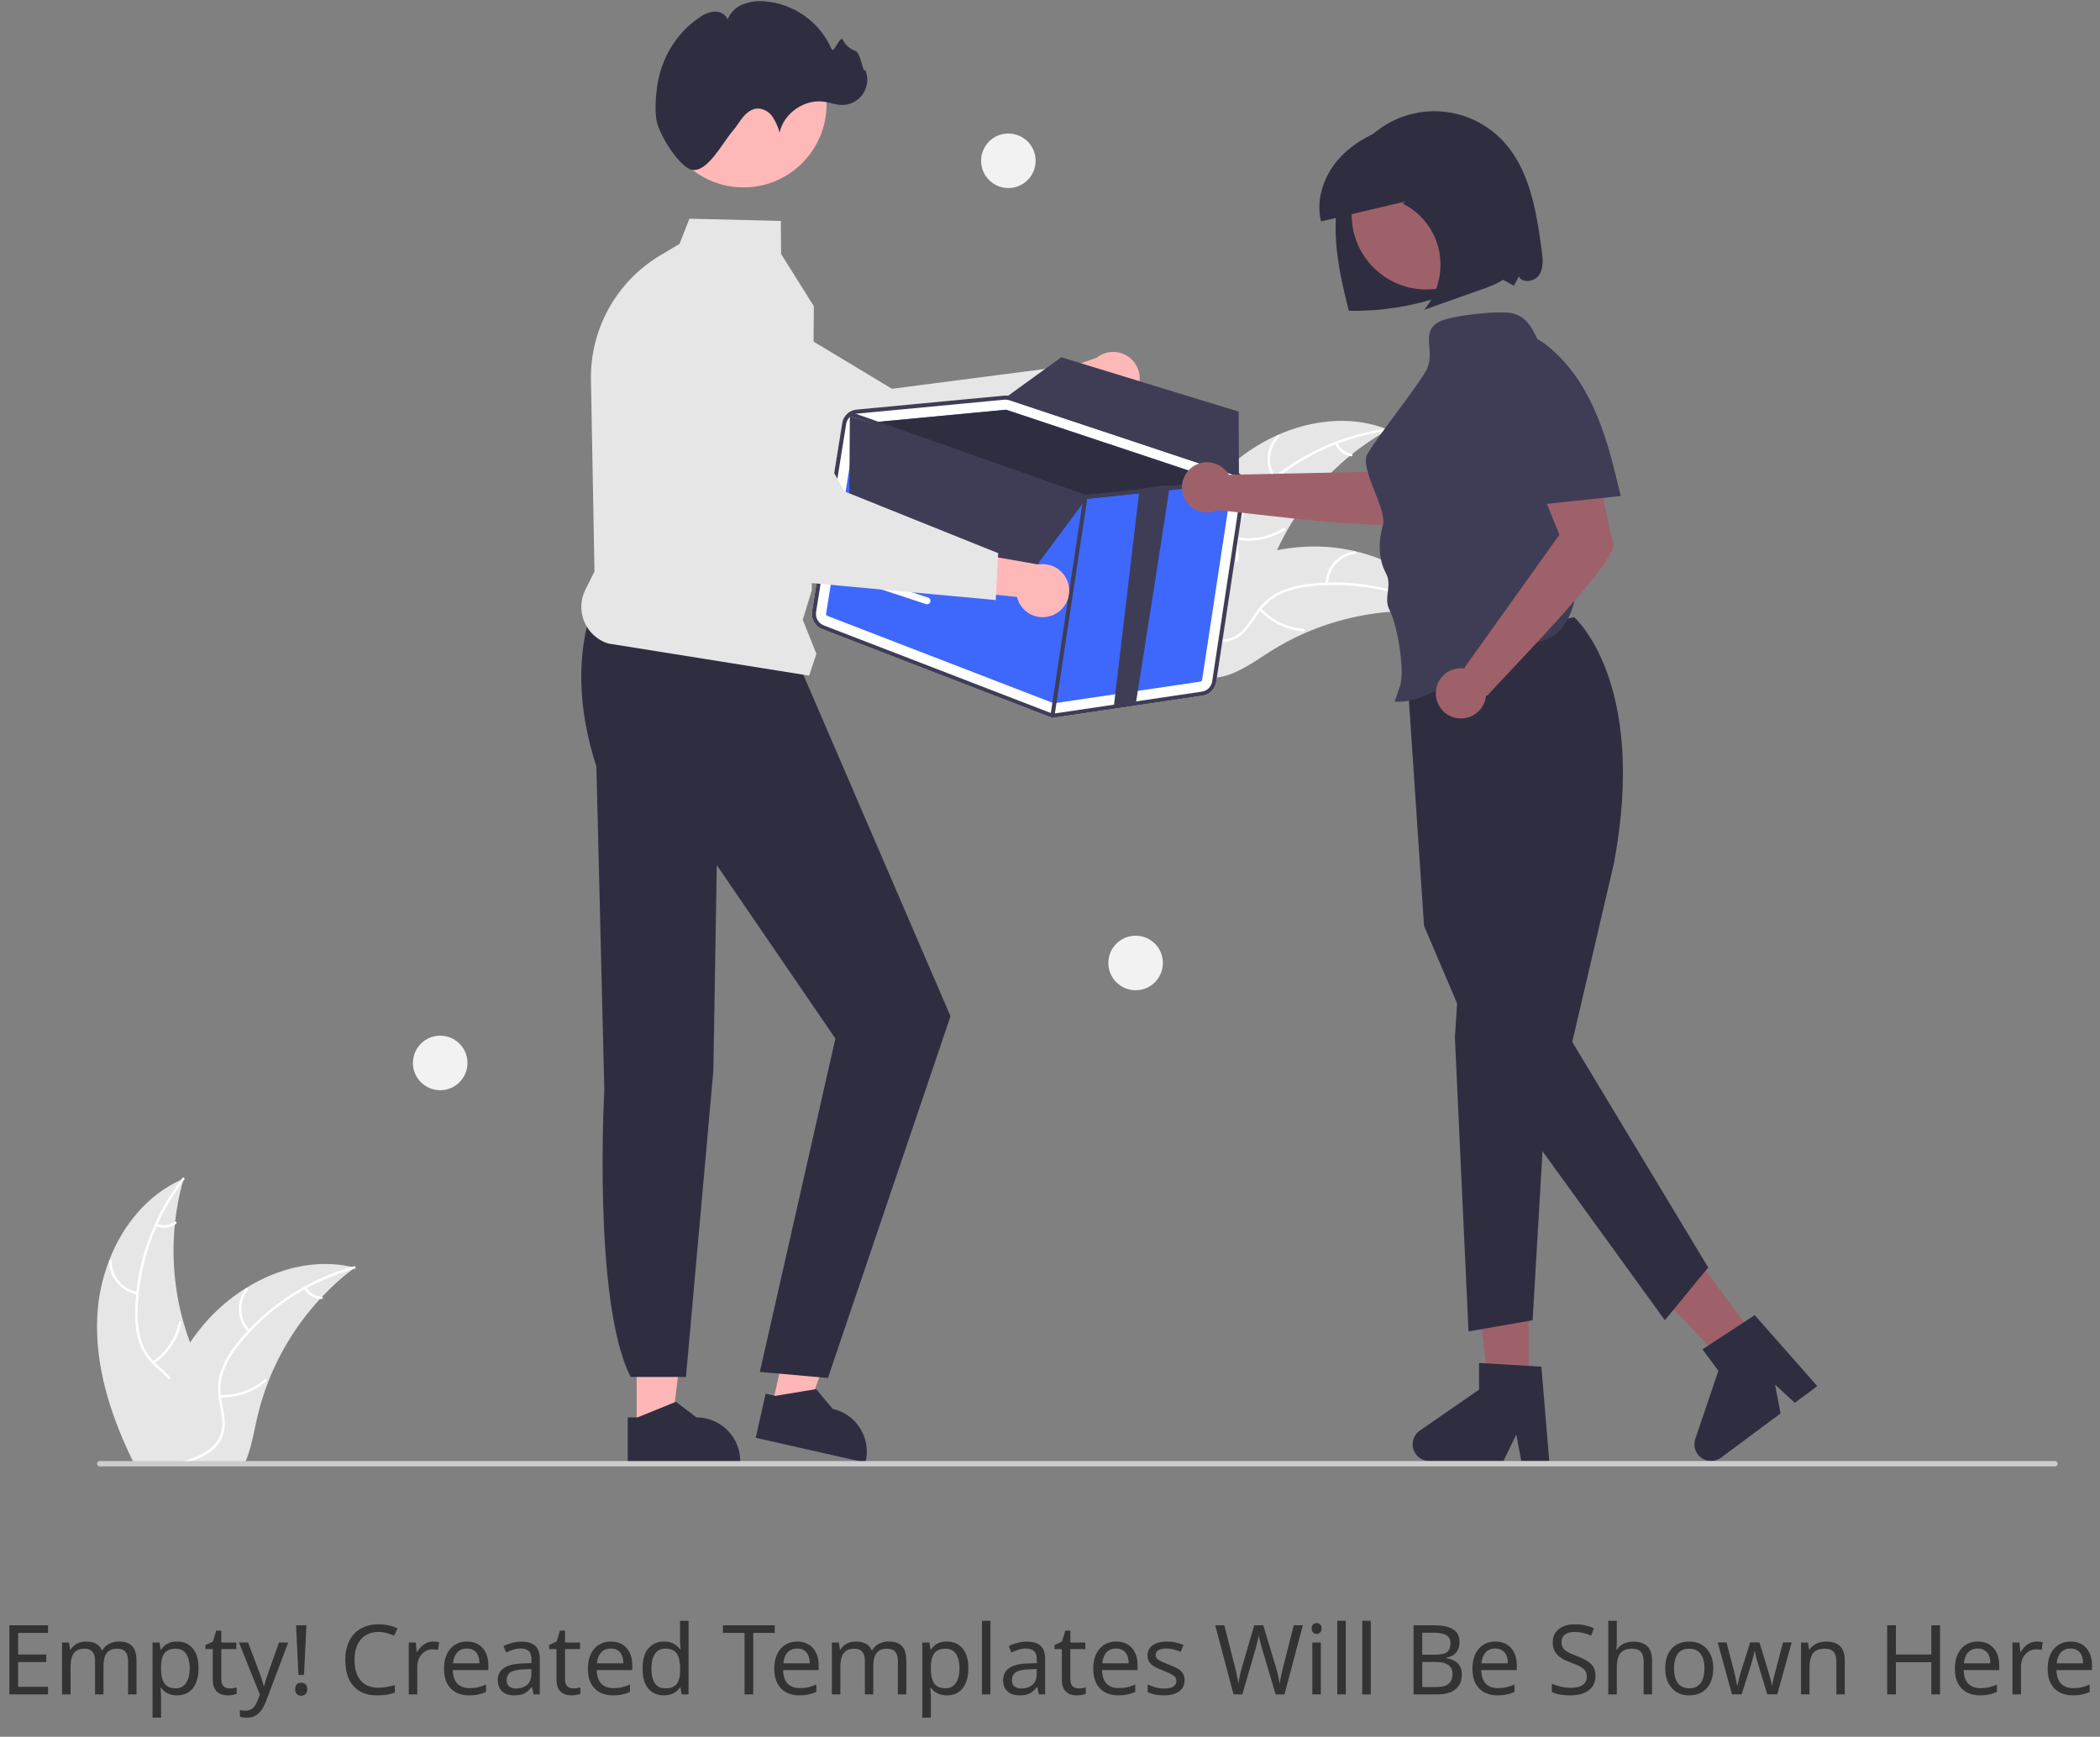 <svg width="347" height="287" viewBox="0 0 347 287" fill="none" xmlns="http://www.w3.org/2000/svg">
<rect x="0" y="0" width="347" height="287" fill="#808080" stroke="none"/>
<g clip-path="url(#clip0_1466_1486)">
<path d="M252.592 230.258H246.146L243.078 205.394H252.592V230.258Z" fill="#9E616A"/>
<path d="M255.994 241.426H251.371L250.546 237.062L248.433 241.426H236.172C235.585 241.426 235.012 241.238 234.539 240.89C234.065 240.542 233.716 240.051 233.541 239.49C233.366 238.929 233.375 238.327 233.567 237.771C233.758 237.216 234.123 236.736 234.606 236.402L244.397 229.64V225.228L254.695 225.842L255.994 241.426Z" fill="#2F2E41"/>
<path d="M290.888 222.122L285.715 225.969L268.417 207.848L276.052 202.171L290.888 222.122Z" fill="#9E616A"/>
<path d="M300.283 229.054L296.573 231.813L293.307 228.803L294.215 233.566L284.377 240.882C283.905 241.233 283.334 241.424 282.746 241.427C282.158 241.43 281.585 241.245 281.11 240.899C280.635 240.553 280.283 240.065 280.105 239.504C279.927 238.944 279.933 238.342 280.122 237.785L283.944 226.517L281.311 222.976L289.942 217.324L300.283 229.054Z" fill="#2F2E41"/>
<path d="M260.097 101.976C260.097 101.976 272.327 112.542 266.684 142.665L259.795 172.18L282.263 209.454L275.099 218.169L245.89 177.825L235.306 152.997L232.336 108.809L260.097 101.976Z" fill="#2F2E41"/>
<path d="M241.14 160.072L240.404 171.465L242.656 220.014L253.249 218.169L255.273 183.603L241.14 160.072Z" fill="#2F2E41"/>
<path d="M105.198 236.103L110.963 236.103L113.705 213.868L105.198 213.869L105.198 236.103Z" fill="#FFB6B6"/>
<path d="M103.728 234.221L105.35 234.221L111.685 231.645L115.08 234.221H115.081C116.999 234.221 118.84 234.983 120.196 236.34C121.553 237.697 122.315 239.537 122.315 241.455V241.69L103.728 241.691L103.728 234.221Z" fill="#2F2E41"/>
<path d="M127.537 232.471L133.16 233.74L140.733 212.656L132.434 210.782L127.537 232.471Z" fill="#FFB6B6"/>
<path d="M126.517 230.311L128.1 230.668L134.847 229.551L137.591 232.811L137.592 232.811C139.463 233.234 141.09 234.383 142.115 236.005C143.139 237.627 143.478 239.59 143.055 241.462L143.003 241.691L124.872 237.597L126.517 230.311Z" fill="#2F2E41"/>
<path d="M97.897 100.172C95.195 108.323 95.48 117.171 98.547 126.667L99.858 180.134C99.858 180.134 97.905 215.197 104.207 227.535H113.348L117.873 176.932L118.441 142.967L138.037 171.622L125.556 226.708L136.806 227.713L157.059 167.933L132.07 109.935L97.897 100.172Z" fill="#2F2E41"/>
<path d="M203.306 76.954C210.297 70.653 220.696 67.486 229.419 71.018C220.471 75.986 213.569 83.959 209.933 93.526C208.545 97.22 207.385 101.474 203.969 103.452C201.844 104.683 199.2 104.743 196.817 104.149C194.434 103.555 192.25 102.364 190.096 101.184L189.483 101.171C192.234 92.171 196.314 83.254 203.306 76.954Z" fill="#E6E6E6"/>
<path d="M229.37 71.21C221.645 72.208 214.43 75.615 208.751 80.947C207.508 82.073 206.451 83.388 205.617 84.844C204.851 86.288 204.486 87.911 204.559 89.544C204.597 91.068 204.812 92.622 204.479 94.129C204.297 94.898 203.954 95.619 203.474 96.246C202.993 96.873 202.385 97.392 201.691 97.767C199.983 98.749 198.026 99.058 196.1 99.294C193.963 99.556 191.739 99.794 189.888 100.993C189.664 101.138 189.452 100.782 189.676 100.637C192.895 98.551 196.968 99.31 200.43 97.918C202.045 97.268 203.474 96.128 203.98 94.404C204.422 92.897 204.202 91.293 204.15 89.751C204.056 88.159 204.352 86.567 205.014 85.116C205.77 83.623 206.775 82.27 207.986 81.114C210.67 78.468 213.754 76.26 217.124 74.572C220.96 72.624 225.1 71.347 229.366 70.795C229.63 70.761 229.632 71.176 229.37 71.21Z" fill="white"/>
<path d="M210.479 79.123C209.713 78.049 209.355 76.737 209.467 75.423C209.58 74.109 210.155 72.878 211.092 71.949C211.282 71.762 211.582 72.048 211.391 72.236C210.518 73.099 209.982 74.246 209.88 75.47C209.777 76.694 210.116 77.914 210.835 78.91C210.991 79.127 210.634 79.338 210.479 79.123Z" fill="white"/>
<path d="M204.438 88.774C207.093 89.244 209.828 88.697 212.097 87.241C212.322 87.096 212.534 87.452 212.31 87.597C209.945 89.108 207.099 89.672 204.337 89.176C204.074 89.129 204.177 88.727 204.438 88.774Z" fill="white"/>
<path d="M220.993 73.173C221.203 73.65 221.528 74.068 221.939 74.389C222.349 74.71 222.833 74.924 223.347 75.011C223.611 75.055 223.508 75.457 223.246 75.413C222.679 75.314 222.144 75.077 221.689 74.724C221.235 74.37 220.873 73.911 220.637 73.386C220.611 73.338 220.604 73.282 220.617 73.229C220.63 73.176 220.663 73.131 220.709 73.101C220.756 73.073 220.813 73.065 220.866 73.079C220.919 73.092 220.965 73.126 220.993 73.173Z" fill="white"/>
<path d="M239.024 101.4C238.859 101.377 238.693 101.354 238.526 101.334C236.3 101.039 234.054 100.925 231.81 100.993C231.637 100.996 231.461 101.001 231.288 101.008C225.883 101.23 220.567 102.454 215.609 104.617C213.637 105.48 211.734 106.491 209.915 107.642C207.404 109.232 204.807 111.156 202 111.805C201.708 111.876 201.412 111.928 201.113 111.963L189.513 101.919C189.498 101.883 189.481 101.85 189.466 101.813L188.985 101.434C189.074 101.368 189.169 101.301 189.258 101.235C189.31 101.197 189.365 101.161 189.416 101.122C189.452 101.097 189.487 101.072 189.518 101.048C189.53 101.039 189.541 101.031 189.551 101.025C189.581 101.001 189.612 100.981 189.641 100.96C190.167 100.587 190.697 100.217 191.231 99.85C191.233 99.847 191.233 99.847 191.238 99.847C195.278 97.013 199.64 94.669 204.232 92.862C204.37 92.81 204.509 92.755 204.652 92.708C206.721 91.939 208.848 91.341 211.014 90.918C212.2 90.691 213.398 90.523 214.601 90.417C217.711 90.148 220.844 90.37 223.885 91.075C229.948 92.481 235.493 95.809 238.777 101.001C238.861 101.134 238.943 101.265 239.024 101.4Z" fill="#E6E6E6"/>
<path d="M238.871 101.525C232.101 97.671 224.289 96.048 216.545 96.886C214.874 97.037 213.238 97.45 211.697 98.111C210.215 98.802 208.947 99.878 208.022 101.226C207.135 102.466 206.37 103.836 205.197 104.839C204.589 105.343 203.881 105.713 203.12 105.924C202.359 106.135 201.561 106.183 200.78 106.065C198.827 105.821 197.077 104.889 195.398 103.918C193.534 102.841 191.614 101.692 189.415 101.535C189.148 101.516 189.193 101.104 189.46 101.123C193.286 101.395 196.081 104.454 199.683 105.426C201.364 105.88 203.191 105.83 204.633 104.758C205.894 103.821 206.683 102.408 207.571 101.145C208.454 99.817 209.648 98.725 211.051 97.965C212.554 97.228 214.171 96.752 215.834 96.558C219.57 96.062 223.361 96.156 227.068 96.837C231.304 97.591 235.379 99.063 239.117 101.191C239.349 101.323 239.1 101.656 238.871 101.525Z" fill="white"/>
<path d="M219.023 96.469C219.058 95.151 219.562 93.888 220.442 92.906C221.323 91.924 222.524 91.288 223.831 91.11C224.096 91.075 224.163 91.484 223.898 91.519C222.681 91.683 221.562 92.276 220.743 93.192C219.925 94.108 219.461 95.286 219.435 96.514C219.429 96.781 219.017 96.734 219.023 96.469Z" fill="white"/>
<path d="M208.389 100.538C210.226 102.512 212.739 103.721 215.427 103.925C215.694 103.945 215.649 104.357 215.383 104.337C212.585 104.12 209.973 102.857 208.066 100.798C207.884 100.602 208.209 100.343 208.389 100.538Z" fill="white"/>
<path d="M231 98.049C230.88 98.556 230.888 99.086 231.023 99.589C231.157 100.093 231.415 100.555 231.773 100.934C231.957 101.128 231.633 101.387 231.45 101.194C231.057 100.773 230.772 100.262 230.622 99.707C230.472 99.15 230.46 98.566 230.588 98.005C230.595 97.951 230.623 97.902 230.666 97.867C230.708 97.833 230.762 97.817 230.816 97.821C230.871 97.827 230.921 97.854 230.955 97.897C230.99 97.94 231.006 97.995 231 98.049Z" fill="white"/>
<path d="M35.285 235.7C34.741 237.743 33.31 239.444 31.583 240.683C31.301 240.886 31.012 241.074 30.719 241.25C30.629 241.303 30.539 241.359 30.445 241.408C30.344 241.468 30.242 241.524 30.141 241.577H22.018C21.872 241.28 21.729 240.98 21.586 240.683C18.105 233.368 15.66 225.474 16.077 217.434C16.243 214.316 16.898 211.242 18.019 208.328C20.249 202.518 24.32 197.49 29.919 194.959C30.058 194.895 30.205 194.831 30.347 194.771C30.302 194.932 30.257 195.09 30.212 195.252C29.611 197.416 29.187 199.625 28.943 201.857C28.92 202.03 28.901 202.203 28.887 202.379C28.353 207.763 28.827 213.2 30.284 218.41C30.287 218.422 30.291 218.437 30.295 218.448C30.614 219.601 30.985 220.736 31.406 221.854C31.737 222.737 32.093 223.608 32.484 224.464C34.114 228.058 36.299 231.888 35.285 235.7Z" fill="#E6E6E6"/>
<path d="M30.449 194.94C30.37 195.045 30.291 195.146 30.212 195.251C28.563 197.437 27.162 199.8 26.036 202.296C25.976 202.42 25.92 202.544 25.871 202.672C24.328 206.157 23.338 209.862 22.934 213.652C22.93 213.678 22.928 213.705 22.927 213.731C22.833 214.617 22.777 215.511 22.754 216.405C22.671 218.08 22.852 219.758 23.291 221.377C23.692 222.699 24.394 223.91 25.342 224.914C25.436 225.016 25.529 225.117 25.631 225.215C25.706 225.294 25.788 225.372 25.867 225.448C26.626 226.172 27.456 226.844 28.169 227.622C28.496 227.97 28.792 228.347 29.052 228.748C29.467 229.421 29.735 230.173 29.839 230.956C29.942 231.739 29.879 232.535 29.653 233.292C29.142 235.192 27.974 236.796 26.78 238.324C26.183 239.09 25.567 239.864 25.034 240.683C24.838 240.976 24.658 241.272 24.493 241.576H24.02C24.177 241.272 24.35 240.976 24.538 240.683C25.909 238.523 27.858 236.668 28.868 234.291C29.551 232.688 29.758 230.87 28.894 229.297C28.641 228.839 28.335 228.413 27.982 228.027C27.294 227.25 26.472 226.585 25.725 225.883C25.537 225.707 25.353 225.526 25.176 225.339C24.241 224.388 23.519 223.249 23.058 221.996C22.537 220.406 22.291 218.739 22.33 217.066C22.33 215.999 22.386 214.925 22.491 213.859C22.503 213.724 22.518 213.585 22.533 213.446C23.301 206.734 25.851 200.351 29.919 194.958C29.994 194.853 30.073 194.752 30.152 194.651C30.314 194.44 30.61 194.733 30.449 194.94Z" fill="white"/>
<path d="M22.684 213.894C21.383 213.676 20.203 213.002 19.353 211.994C18.503 210.985 18.039 209.707 18.045 208.388C18.045 208.334 18.067 208.283 18.105 208.245C18.143 208.207 18.194 208.185 18.248 208.183C18.302 208.182 18.354 208.202 18.393 208.238C18.433 208.275 18.456 208.325 18.459 208.379C18.452 209.607 18.884 210.798 19.677 211.735C20.471 212.673 21.573 213.296 22.785 213.492C23.049 213.535 22.946 213.937 22.684 213.894Z" fill="white"/>
<path d="M25.237 224.99C27.447 223.445 28.994 221.124 29.568 218.49C29.625 218.229 30.027 218.331 29.971 218.592C29.367 221.332 27.753 223.744 25.45 225.346C25.23 225.499 25.019 225.142 25.237 224.99Z" fill="white"/>
<path d="M25.912 202.252C26.398 202.442 26.923 202.508 27.44 202.444C27.958 202.38 28.451 202.189 28.876 201.887C29.094 201.732 29.305 202.089 29.089 202.244C28.617 202.575 28.072 202.785 27.501 202.857C26.929 202.928 26.349 202.859 25.811 202.654C25.758 202.639 25.713 202.605 25.686 202.558C25.658 202.512 25.649 202.456 25.66 202.403C25.674 202.349 25.708 202.304 25.755 202.276C25.802 202.248 25.859 202.239 25.912 202.252Z" fill="white"/>
<path d="M58.621 209.462C58.489 209.563 58.354 209.664 58.223 209.769C56.44 211.134 54.771 212.641 53.232 214.276C53.112 214.4 52.992 214.527 52.875 214.655L52.871 214.659C49.223 218.62 46.338 223.221 44.362 228.23L44.351 228.264C44.347 228.275 44.343 228.283 44.34 228.294C43.556 230.299 42.925 232.361 42.451 234.46C41.992 236.511 41.617 238.708 40.9 240.683C40.791 240.987 40.671 241.288 40.543 241.577H23.847C23.903 241.28 23.963 240.98 24.023 240.683C24.873 236.332 26.2 232.087 27.982 228.028C28.042 227.892 28.102 227.757 28.169 227.622C29.089 225.616 30.17 223.688 31.402 221.858L31.403 221.856L31.404 221.855L31.405 221.854L31.406 221.854C32.083 220.855 32.81 219.891 33.584 218.966C35.593 216.577 37.965 214.519 40.614 212.868C40.629 212.856 40.648 212.849 40.663 212.838C45.935 209.567 52.184 208.008 58.159 209.356H58.163C58.317 209.39 58.467 209.424 58.621 209.462Z" fill="#E6E6E6"/>
<path d="M58.602 209.661C58.474 209.694 58.347 209.732 58.223 209.769C55.591 210.522 53.051 211.563 50.648 212.875C50.528 212.939 50.408 213.007 50.288 213.074C46.968 214.927 43.955 217.282 41.354 220.055C41.352 220.057 41.351 220.06 41.35 220.063C41.32 220.093 41.287 220.127 41.26 220.157C40.66 220.803 40.081 221.475 39.533 222.166C38.46 223.454 37.596 224.902 36.972 226.458C36.495 227.754 36.326 229.144 36.48 230.517C36.491 230.656 36.51 230.792 36.529 230.93C36.544 231.039 36.559 231.148 36.578 231.261C36.825 232.767 37.254 234.276 37.133 235.812C37.06 236.599 36.821 237.362 36.432 238.05C36.043 238.738 35.513 239.336 34.876 239.804C34.444 240.139 33.981 240.433 33.494 240.683C32.799 241.042 32.074 241.341 31.328 241.577H29.852C30.051 241.52 30.246 241.464 30.445 241.408C31.151 241.208 31.845 240.966 32.522 240.683C32.908 240.521 33.285 240.336 33.648 240.127C35.158 239.26 36.416 237.93 36.679 236.154C36.908 234.599 36.465 233.045 36.202 231.524C36.157 231.261 36.116 231.002 36.093 230.743C35.914 229.426 36.023 228.085 36.412 226.815C36.953 225.23 37.76 223.749 38.801 222.436C39.444 221.582 40.131 220.761 40.858 219.976C40.949 219.875 41.042 219.774 41.14 219.672C43.795 216.879 46.861 214.507 50.232 212.639H50.236C52.742 211.243 55.4 210.142 58.159 209.356H58.163C58.287 209.319 58.414 209.281 58.538 209.247C58.797 209.18 58.858 209.589 58.602 209.661Z" fill="white"/>
<path d="M40.991 220.119C40.084 219.161 39.547 217.912 39.476 216.595C39.405 215.278 39.804 213.979 40.602 212.929C40.764 212.717 41.101 212.959 40.939 213.172C40.194 214.148 39.822 215.358 39.891 216.584C39.96 217.811 40.465 218.972 41.314 219.859C41.499 220.052 41.175 220.31 40.991 220.119Z" fill="white"/>
<path d="M36.35 230.515C39.044 230.612 41.676 229.69 43.721 227.933C43.923 227.759 44.183 228.082 43.981 228.256C41.85 230.081 39.109 231.035 36.305 230.927C36.038 230.917 36.084 230.505 36.35 230.515Z" fill="white"/>
<path d="M50.578 212.767C50.852 213.21 51.231 213.579 51.683 213.84C52.134 214.1 52.643 214.245 53.164 214.26C53.432 214.267 53.385 214.679 53.12 214.672C52.544 214.653 51.982 214.493 51.483 214.206C50.983 213.919 50.562 213.514 50.255 213.027C50.222 212.983 50.207 212.929 50.213 212.875C50.219 212.82 50.245 212.771 50.286 212.735C50.329 212.701 50.384 212.685 50.439 212.691C50.493 212.697 50.543 212.724 50.578 212.767Z" fill="white"/>
<path d="M187.415 65.208C187.03 65.715 186.538 66.131 185.974 66.427C185.411 66.723 184.789 66.892 184.153 66.922C183.517 66.953 182.882 66.843 182.293 66.601C181.704 66.359 181.175 65.991 180.743 65.522L166.548 71.696L167.931 63.772L181.199 59.124C182.034 58.451 183.087 58.108 184.158 58.16C185.228 58.212 186.243 58.655 187.009 59.405C187.776 60.154 188.24 61.159 188.315 62.229C188.39 63.298 188.07 64.358 187.415 65.208Z" fill="#FFB8B8"/>
<path d="M177.942 67.682L144.972 82.368L144.901 82.343L107.323 68.952C104.524 67.489 102.39 65.012 101.358 62.027C100.326 59.042 100.474 55.775 101.772 52.896C102.492 51.305 103.54 49.885 104.848 48.728C106.156 47.572 107.694 46.705 109.361 46.186C111.028 45.667 112.786 45.507 114.519 45.716C116.252 45.925 117.922 46.499 119.417 47.4L147.382 64.246L174.5 60.731L177.942 67.682Z" fill="#E6E6E6"/>
<path d="M340 241.881C340 241.939 339.989 241.998 339.966 242.052C339.944 242.106 339.911 242.156 339.869 242.197C339.828 242.239 339.779 242.272 339.724 242.294C339.67 242.316 339.612 242.328 339.553 242.328H16.49C16.372 242.328 16.258 242.281 16.174 242.197C16.09 242.113 16.044 241.999 16.044 241.881C16.044 241.762 16.09 241.649 16.174 241.565C16.258 241.481 16.372 241.434 16.49 241.434H339.553C339.612 241.434 339.67 241.445 339.724 241.468C339.779 241.49 339.828 241.523 339.869 241.564C339.911 241.606 339.944 241.655 339.966 241.71C339.989 241.764 340 241.822 340 241.881Z" fill="#CCCCCC"/>
<path d="M133.7 111.648L100.464 106.332C99.592 106.052 98.791 105.588 98.116 104.97C97.441 104.352 96.907 103.595 96.552 102.752C96.197 101.908 96.028 100.998 96.058 100.083C96.088 99.168 96.316 98.27 96.725 97.452L98.233 94.437L97.647 62.762C97.576 58.642 98.592 54.576 100.592 50.973C102.592 47.37 105.505 44.358 109.039 42.238L112.28 40.3L113.918 36.141L129.022 36.509L129.066 41.965L134.475 50.59L134.475 50.626L134.136 97.572L132.645 102.417L134.899 108.052L133.7 111.648Z" fill="#E6E6E6"/>
<path d="M122.853 30.969C130.432 30.969 136.577 24.825 136.577 17.245C136.577 9.666 130.432 3.522 122.853 3.522C115.274 3.522 109.13 9.666 109.13 17.245C109.13 24.825 115.274 30.969 122.853 30.969Z" fill="#FFB8B8"/>
<path d="M108.563 20.237C108.154 18.513 108.342 16.086 108.573 14.35C109.18 9.798 111.708 5.471 115.548 2.908C116.276 2.354 117.142 2.011 118.051 1.913C118.959 1.875 119.944 2.361 120.223 3.227C120.452 2.656 120.795 2.137 121.232 1.704C121.669 1.271 122.191 0.932 122.764 0.707C123.915 0.266 125.153 0.1 126.38 0.22C128.759 0.416 131.039 1.253 132.981 2.64C134.922 4.028 136.452 5.916 137.407 8.102C137.773 8.973 138.797 5.757 139.262 6.58C139.688 7.435 140.433 8.089 141.336 8.402C142.246 8.656 142.616 12.405 142.974 11.531C143.252 12.177 143.362 12.883 143.293 13.583C143.225 14.283 142.98 14.954 142.582 15.534C142.185 16.114 141.647 16.584 141.018 16.901C140.39 17.217 139.692 17.369 138.989 17.343C138.063 17.308 137.177 16.967 136.262 16.82C132.989 16.296 129.518 18.669 128.818 21.909C128.568 20.972 128.167 20.082 127.633 19.273C127.362 18.87 126.998 18.538 126.573 18.304C126.147 18.07 125.672 17.942 125.187 17.929C124.256 17.963 123.438 18.572 122.833 19.282C122.229 19.991 121.775 20.819 121.167 21.524C119.381 23.595 116.966 28.423 114.421 28.07C112.412 27.793 109.122 22.591 108.563 20.237Z" fill="#2F2E41"/>
<path d="M205.809 80.759C205.905 80.133 205.777 79.493 205.446 78.954C205.116 78.414 204.605 78.008 204.004 77.809L167.047 65.501C166.693 65.382 166.318 65.339 165.946 65.374L156.683 66.25L151.368 66.754L141.559 67.681C140.967 67.738 140.41 67.99 139.977 68.397C139.543 68.804 139.256 69.343 139.162 69.93L134.182 101.038C134.088 101.645 134.203 102.266 134.51 102.798C134.816 103.33 135.294 103.742 135.866 103.966L173.209 118.38C173.384 118.448 173.566 118.497 173.752 118.526C174.022 118.57 174.298 118.572 174.569 118.532L198.699 114.956C199.268 114.874 199.795 114.61 200.203 114.204C200.61 113.798 200.876 113.272 200.96 112.703L205.809 80.759Z" fill="white"/>
<path d="M136.712 101.774L174.055 116.188C174.109 116.209 174.169 116.216 174.227 116.208L198.353 112.632C198.425 112.622 198.491 112.589 198.542 112.538C198.593 112.488 198.626 112.421 198.637 112.35L203.488 80.405C203.499 80.327 203.483 80.248 203.442 80.18C203.401 80.113 203.338 80.062 203.263 80.036L203.015 79.952L166.304 67.73C166.287 67.724 166.27 67.72 166.252 67.718C166.224 67.713 166.195 67.711 166.166 67.713L143.573 69.851L141.78 70.02C141.706 70.027 141.637 70.059 141.583 70.11C141.53 70.16 141.494 70.228 141.481 70.3L136.502 101.407C136.49 101.483 136.504 101.561 136.543 101.628C136.581 101.694 136.641 101.746 136.712 101.774Z" fill="#3E68FC"/>
<path d="M143.573 69.851L166.166 67.713C166.195 67.711 166.224 67.713 166.252 67.718C166.27 67.72 166.287 67.724 166.304 67.73L203.015 79.952L193.331 80.977L189.707 81.359L179.395 82.449C179.365 82.45 179.335 82.45 179.305 82.448C179.286 82.442 179.268 82.436 179.246 82.431L143.573 69.851Z" fill="#2F2E41"/>
<path d="M135.865 103.968L173.208 118.382C173.384 118.449 173.566 118.497 173.753 118.524C174.023 118.569 174.299 118.572 174.57 118.535L198.697 114.959C199.266 114.876 199.794 114.612 200.201 114.206C200.609 113.8 200.875 113.273 200.96 112.704L205.809 80.759C205.88 80.288 205.826 79.806 205.651 79.363C205.627 79.304 205.602 79.245 205.574 79.19C205.381 78.785 205.089 78.436 204.724 78.177C204.504 78.019 204.261 77.895 204.004 77.81L203.96 77.794L167.049 65.501C166.898 65.452 166.744 65.415 166.588 65.389C166.375 65.358 166.159 65.354 165.944 65.376L156.683 66.249L151.368 66.756L141.558 67.682C141.157 67.72 140.769 67.848 140.425 68.057C140.398 68.07 140.372 68.085 140.349 68.102C140.331 68.114 140.315 68.126 140.3 68.139C139.999 68.345 139.743 68.609 139.547 68.917C139.352 69.224 139.221 69.568 139.163 69.928L134.18 101.038C134.086 101.645 134.201 102.267 134.508 102.799C134.814 103.332 135.293 103.744 135.865 103.968ZM139.824 70.037C139.885 69.664 140.05 69.316 140.301 69.033C140.377 68.943 140.462 68.86 140.555 68.786C140.808 68.581 141.108 68.442 141.427 68.379C141.491 68.366 141.554 68.357 141.619 68.352L158.136 66.792L166.009 66.042C166.062 66.036 166.111 66.037 166.161 66.034C166.28 66.032 166.399 66.041 166.516 66.061C166.625 66.075 166.731 66.1 166.834 66.136L203.789 78.446C203.818 78.456 203.843 78.466 203.873 78.476C204.209 78.601 204.504 78.816 204.726 79.097C204.902 79.313 205.03 79.562 205.103 79.831C205.175 80.099 205.19 80.38 205.147 80.654L200.295 112.603C200.231 113.029 200.032 113.423 199.727 113.728C199.423 114.032 199.028 114.23 198.602 114.293L174.472 117.869C174.126 117.918 173.774 117.878 173.449 117.752L136.106 103.342C135.678 103.174 135.32 102.864 135.091 102.466C134.862 102.067 134.775 101.602 134.845 101.147L139.824 70.037Z" fill="#3F3D56"/>
<path d="M140.219 68.309C140.239 68.252 140.274 68.202 140.32 68.164C140.335 68.151 140.351 68.14 140.368 68.13C140.384 68.124 140.4 68.115 140.416 68.109C140.491 68.079 140.574 68.077 140.65 68.105L141.427 68.379L179.399 81.774L188.286 80.835L193.259 80.31L203.785 79.196L204.726 79.097L204.909 79.077C204.988 79.07 205.067 79.09 205.132 79.135C205.197 79.18 205.245 79.246 205.266 79.322C205.272 79.34 205.275 79.358 205.276 79.376C205.284 79.448 205.268 79.521 205.231 79.584C205.194 79.646 205.137 79.695 205.07 79.722C205.04 79.735 205.009 79.743 204.977 79.747L203.697 79.882L193.331 80.977L189.707 81.359L179.395 82.448C179.365 82.45 179.334 82.45 179.304 82.447C179.286 82.442 179.268 82.436 179.246 82.43L140.555 68.786L140.423 68.739C140.393 68.73 140.365 68.714 140.341 68.694C140.282 68.651 140.239 68.59 140.217 68.521C140.195 68.452 140.196 68.377 140.219 68.309Z" fill="#3F3D56"/>
<path d="M173.854 118.622C173.767 118.608 173.688 118.56 173.636 118.489C173.584 118.417 173.562 118.328 173.575 118.241L179.027 82.064C179.04 81.976 179.088 81.897 179.159 81.844C179.231 81.792 179.321 81.769 179.409 81.782L179.412 81.783C179.499 81.797 179.577 81.845 179.63 81.916C179.682 81.988 179.704 82.077 179.691 82.165L174.239 118.341C174.226 118.429 174.178 118.508 174.106 118.561C174.035 118.613 173.945 118.636 173.857 118.622L173.854 118.622Z" fill="#3F3D56"/>
<path d="M187.673 116.327L184.047 116.71L188.288 80.834C188.288 80.834 193.13 79.957 193.26 80.308C193.339 80.518 187.707 116.097 187.673 116.327Z" fill="#3F3D56"/>
<path d="M140.425 68.739L140.327 85.099L169.29 96.135L179.691 82.164L140.425 68.739Z" fill="#3F3D56"/>
<path d="M204.727 79.098C204.485 78.793 204.159 78.567 203.79 78.446L166.836 66.137C166.732 66.102 166.625 66.076 166.517 66.059C166.399 66.039 166.28 66.03 166.16 66.032L166.22 65.658L166.59 65.39L175.365 59.037L204.672 68.018L204.723 78.177L204.727 79.098Z" fill="#3F3D56"/>
<path d="M141.901 95.003C141.942 95.007 141.983 95.016 142.023 95.029L153.362 98.753C153.504 98.8 153.621 98.901 153.689 99.034C153.756 99.167 153.768 99.322 153.721 99.464C153.675 99.606 153.574 99.724 153.44 99.791C153.307 99.858 153.152 99.87 153.01 99.823L141.672 96.099C141.54 96.056 141.429 95.966 141.36 95.846C141.29 95.726 141.268 95.585 141.296 95.449C141.324 95.313 141.402 95.193 141.513 95.111C141.625 95.028 141.763 94.99 141.901 95.003Z" fill="white"/>
<path d="M187.648 163.636C190.137 163.636 192.155 161.618 192.155 159.129C192.155 156.641 190.137 154.623 187.648 154.623C185.16 154.623 183.142 156.641 183.142 159.129C183.142 161.618 185.16 163.636 187.648 163.636Z" fill="#F2F2F2"/>
<path d="M72.737 180.159C75.226 180.159 77.243 178.141 77.243 175.653C77.243 173.164 75.226 171.146 72.737 171.146C70.248 171.146 68.231 173.164 68.231 175.653C68.231 178.141 70.248 180.159 72.737 180.159Z" fill="#F2F2F2"/>
<path d="M166.619 31.074C169.108 31.074 171.125 29.057 171.125 26.568C171.125 24.079 169.108 22.062 166.619 22.062C164.13 22.062 162.113 24.079 162.113 26.568C162.113 29.057 164.13 31.074 166.619 31.074Z" fill="#F2F2F2"/>
<path d="M174.012 101.631C173.428 101.884 172.796 102.007 172.159 101.99C171.523 101.973 170.898 101.816 170.328 101.531C169.758 101.246 169.258 100.84 168.863 100.341C168.467 99.842 168.186 99.262 168.039 98.642L152.638 97.087L157.719 90.85L171.565 93.284C172.622 93.106 173.708 93.321 174.617 93.89C175.526 94.459 176.194 95.341 176.496 96.37C176.798 97.399 176.711 98.503 176.254 99.472C175.796 100.442 174.999 101.21 174.012 101.631Z" fill="#FFB8B8"/>
<path d="M164.54 99.157L128.599 95.845L128.549 95.789L102.318 65.733C100.592 63.088 99.942 59.883 100.502 56.775C101.061 53.667 102.788 50.89 105.328 49.013C106.733 47.977 108.342 47.251 110.048 46.882C111.755 46.512 113.52 46.509 115.228 46.871C116.936 47.233 118.548 47.953 119.958 48.983C121.367 50.013 122.543 51.33 123.407 52.847L139.563 81.216L164.936 91.41L164.54 99.157Z" fill="#E6E6E6"/>
<path d="M254.75 41.357C253.858 34.81 252.738 27.781 248.121 23.055C246.655 21.555 244.902 20.368 242.965 19.564C241.029 18.761 238.95 18.358 236.853 18.38C234.757 18.401 232.686 18.847 230.767 19.691C228.848 20.534 227.119 21.758 225.685 23.287C222.324 26.873 220.839 31.908 220.704 36.821C220.568 41.734 221.662 46.593 222.876 51.355C229.3 51.483 235.676 50.228 241.572 47.675C243.046 47.035 244.497 46.312 246.054 45.915C247.612 45.519 248.722 46.517 250.171 47.212L250.967 45.689C251.618 46.901 253.634 46.542 254.365 45.377C255.096 44.212 254.936 42.72 254.75 41.357Z" fill="#2F2E41"/>
<path d="M229.287 77.899L203.047 78.46C202.644 77.764 202.047 77.199 201.329 76.836C200.611 76.472 199.803 76.325 199.003 76.412C198.203 76.499 197.446 76.817 196.823 77.327C196.201 77.837 195.74 78.517 195.496 79.284C195.253 80.051 195.238 80.872 195.453 81.648C195.668 82.423 196.103 83.12 196.707 83.652C197.31 84.184 198.055 84.53 198.852 84.647C199.648 84.763 200.461 84.646 201.192 84.309C204.672 84.507 231.899 88.371 233.524 85.881C235.172 83.353 243.972 74.432 243.972 74.432L237.208 64.802L229.287 77.899Z" fill="#9E616A"/>
<path d="M235.681 47.834C242.49 47.834 248.01 42.314 248.01 35.505C248.01 28.697 242.49 23.177 235.681 23.177C228.873 23.177 223.353 28.697 223.353 35.505C223.353 42.314 228.873 47.834 235.681 47.834Z" fill="#9E616A"/>
<path d="M255.427 59.227C253.975 56.336 253.269 52.764 250.171 51.826C248.08 51.193 239.62 52.142 237.714 53.21C234.543 54.988 237.417 58.319 235.546 61.435C233.512 64.824 227.986 71.623 225.952 75.011C224.554 77.341 229.263 84.178 228.507 86.787C227.751 89.397 227.715 92.325 229.003 94.717C230.155 96.859 228.488 98.752 229.647 100.89C230.852 103.113 232.331 111.425 231.21 113.691L230.459 115.944C237.912 116.382 244.178 107.478 251.585 106.54C253.425 106.307 255.335 106.003 256.851 104.935C259.084 103.362 259.967 100.508 260.518 97.833C263.174 84.757 261.382 71.168 255.427 59.227Z" fill="#3F3D56"/>
<path d="M266.602 89.758C265.564 86.924 263.684 74.535 263.684 74.535L251.921 74.19L257.672 88.375L241.979 110.344C241.979 110.344 242.008 110.393 242.061 110.479C241.235 110.346 240.39 110.466 239.634 110.822C238.878 111.179 238.247 111.755 237.824 112.475C237.401 113.196 237.205 114.028 237.262 114.861C237.32 115.695 237.627 116.492 238.145 117.148C238.663 117.804 239.367 118.288 240.164 118.538C240.962 118.787 241.816 118.79 242.615 118.546C243.414 118.302 244.121 117.822 244.643 117.17C245.166 116.517 245.479 115.722 245.542 114.889C245.599 114.922 245.667 114.934 245.733 114.923C245.798 114.912 245.858 114.878 245.901 114.827C247.648 112.636 267.64 92.592 266.602 89.758Z" fill="#9E616A"/>
<path d="M267.798 81.934C266.718 77.377 265.63 72.795 263.81 68.48C261.99 64.165 259.384 60.09 255.719 57.175C254.547 56.243 253.237 55.42 251.768 55.13C250.299 54.841 248.644 55.165 247.612 56.25C245.961 57.986 246.458 60.773 247.063 63.091C248.849 69.926 250.634 76.761 252.419 83.596C257.575 83.049 262.731 82.503 267.887 81.956L267.798 81.934Z" fill="#3F3D56"/>
<path d="M250.788 37.215C250.334 34.233 249.86 31.226 248.793 28.417C247.726 25.609 246.007 22.979 243.541 21.388C239.636 18.869 234.58 19.355 230.202 20.804C226.816 21.924 223.511 23.627 221.123 26.365C218.735 29.103 217.394 33.01 218.282 36.59C222.953 35.486 227.623 34.383 232.293 33.279L231.782 33.641C233.315 34.405 234.654 35.509 235.697 36.869C236.74 38.228 237.46 39.807 237.802 41.486C238.136 43.186 238.088 44.938 237.661 46.617C237.235 48.296 236.441 49.859 235.336 51.193C238.521 50.063 241.706 48.933 244.891 47.803C246.857 47.106 248.962 46.302 250.127 44.514C251.479 42.44 251.165 39.691 250.788 37.215Z" fill="#2F2E41"/>
</g>
<path d="M7.936 280H1.552V268.576H7.936V269.84H2.992V273.408H7.648V274.656H2.992V278.736H7.936V280ZM19.659 271.264C20.629 271.264 21.355 271.515 21.835 272.016C22.315 272.507 22.555 273.307 22.555 274.416V280H21.163V274.48C21.163 273.808 21.019 273.301 20.731 272.96C20.453 272.619 20.016 272.448 19.419 272.448C18.587 272.448 17.989 272.688 17.627 273.168C17.275 273.648 17.099 274.347 17.099 275.264V280H15.707V274.48C15.707 274.032 15.643 273.659 15.515 273.36C15.387 273.051 15.195 272.821 14.939 272.672C14.683 272.523 14.352 272.448 13.947 272.448C13.371 272.448 12.917 272.571 12.587 272.816C12.256 273.051 12.016 273.397 11.867 273.856C11.728 274.315 11.659 274.88 11.659 275.552V280H10.251V271.424H11.387L11.595 272.592H11.675C11.856 272.293 12.075 272.048 12.331 271.856C12.597 271.653 12.891 271.504 13.211 271.408C13.531 271.312 13.861 271.264 14.203 271.264C14.864 271.264 15.413 271.381 15.851 271.616C16.299 271.851 16.624 272.213 16.827 272.704H16.907C17.195 272.213 17.584 271.851 18.075 271.616C18.576 271.381 19.104 271.264 19.659 271.264ZM29.284 271.264C30.34 271.264 31.188 271.632 31.828 272.368C32.478 273.104 32.804 274.213 32.804 275.696C32.804 276.667 32.654 277.488 32.356 278.16C32.068 278.821 31.657 279.323 31.124 279.664C30.601 279.995 29.982 280.16 29.268 280.16C28.83 280.16 28.441 280.101 28.1 279.984C27.758 279.867 27.465 279.717 27.22 279.536C26.985 279.344 26.782 279.136 26.612 278.912H26.516C26.537 279.093 26.558 279.323 26.58 279.6C26.601 279.877 26.612 280.117 26.612 280.32V283.84H25.204V271.424H26.356L26.548 272.592H26.612C26.782 272.347 26.985 272.123 27.22 271.92C27.465 271.717 27.753 271.557 28.084 271.44C28.425 271.323 28.825 271.264 29.284 271.264ZM29.028 272.448C28.452 272.448 27.988 272.56 27.636 272.784C27.284 272.997 27.028 273.323 26.868 273.76C26.708 274.197 26.622 274.752 26.612 275.424V275.696C26.612 276.4 26.686 276.997 26.836 277.488C26.985 277.979 27.236 278.352 27.588 278.608C27.95 278.864 28.441 278.992 29.06 278.992C29.582 278.992 30.009 278.848 30.34 278.56C30.681 278.272 30.932 277.883 31.092 277.392C31.262 276.891 31.348 276.32 31.348 275.68C31.348 274.699 31.156 273.915 30.772 273.328C30.398 272.741 29.817 272.448 29.028 272.448ZM37.911 279.008C38.125 279.008 38.343 278.992 38.568 278.96C38.791 278.917 38.973 278.875 39.111 278.832V279.904C38.962 279.979 38.749 280.037 38.471 280.08C38.194 280.133 37.928 280.16 37.672 280.16C37.224 280.16 36.807 280.085 36.423 279.936C36.05 279.776 35.746 279.504 35.511 279.12C35.277 278.736 35.16 278.197 35.16 277.504V272.512H33.944V271.84L35.175 271.28L35.736 269.456H36.568V271.424H39.047V272.512H36.568V277.472C36.568 277.995 36.69 278.384 36.935 278.64C37.191 278.885 37.517 279.008 37.911 279.008ZM39.485 271.424H40.989L42.845 276.304C42.951 276.592 43.047 276.869 43.133 277.136C43.229 277.403 43.314 277.664 43.389 277.92C43.463 278.165 43.522 278.405 43.565 278.64H43.629C43.693 278.373 43.794 278.027 43.933 277.6C44.071 277.163 44.215 276.725 44.365 276.288L46.109 271.424H47.629L43.933 281.184C43.73 281.717 43.49 282.181 43.213 282.576C42.946 282.981 42.615 283.291 42.221 283.504C41.837 283.728 41.367 283.84 40.813 283.84C40.557 283.84 40.333 283.824 40.141 283.792C39.949 283.771 39.783 283.744 39.645 283.712V282.592C39.762 282.613 39.901 282.635 40.061 282.656C40.231 282.677 40.407 282.688 40.589 282.688C40.919 282.688 41.202 282.624 41.437 282.496C41.682 282.379 41.89 282.203 42.061 281.968C42.231 281.744 42.375 281.477 42.493 281.168L42.941 280.032L39.485 271.424ZM50.233 276.784H49.321L48.921 268.576H50.633L50.233 276.784ZM48.777 279.136C48.777 278.741 48.873 278.464 49.065 278.304C49.257 278.144 49.492 278.064 49.769 278.064C50.036 278.064 50.265 278.144 50.457 278.304C50.66 278.464 50.761 278.741 50.761 279.136C50.761 279.52 50.66 279.797 50.457 279.968C50.265 280.139 50.036 280.224 49.769 280.224C49.492 280.224 49.257 280.139 49.065 279.968C48.873 279.797 48.777 279.52 48.777 279.136ZM62.526 269.68C61.918 269.68 61.369 269.787 60.878 270C60.388 270.203 59.971 270.507 59.63 270.912C59.289 271.307 59.028 271.792 58.846 272.368C58.665 272.933 58.574 273.573 58.574 274.288C58.574 275.227 58.718 276.043 59.006 276.736C59.305 277.429 59.742 277.963 60.318 278.336C60.905 278.709 61.636 278.896 62.51 278.896C63.011 278.896 63.486 278.853 63.934 278.768C64.382 278.683 64.82 278.576 65.246 278.448V279.696C64.82 279.856 64.377 279.973 63.918 280.048C63.47 280.123 62.931 280.16 62.302 280.16C61.139 280.16 60.169 279.92 59.39 279.44C58.611 278.96 58.025 278.277 57.63 277.392C57.246 276.507 57.054 275.467 57.054 274.272C57.054 273.408 57.172 272.619 57.406 271.904C57.651 271.189 58.004 270.571 58.462 270.048C58.931 269.525 59.508 269.125 60.19 268.848C60.873 268.56 61.657 268.416 62.542 268.416C63.129 268.416 63.694 268.475 64.238 268.592C64.782 268.709 65.267 268.875 65.694 269.088L65.118 270.304C64.766 270.144 64.371 270 63.934 269.872C63.508 269.744 63.038 269.68 62.526 269.68ZM71.547 271.264C71.707 271.264 71.878 271.275 72.059 271.296C72.251 271.307 72.417 271.328 72.555 271.36L72.379 272.656C72.241 272.624 72.086 272.597 71.915 272.576C71.755 272.555 71.601 272.544 71.451 272.544C71.121 272.544 70.806 272.613 70.507 272.752C70.209 272.891 69.942 273.088 69.707 273.344C69.473 273.589 69.286 273.888 69.147 274.24C69.019 274.592 68.956 274.987 68.956 275.424V280H67.547V271.424H68.7L68.859 272.992H68.924C69.105 272.672 69.323 272.384 69.579 272.128C69.835 271.861 70.129 271.653 70.46 271.504C70.79 271.344 71.153 271.264 71.547 271.264ZM77.156 271.264C77.892 271.264 78.522 271.424 79.044 271.744C79.578 272.064 79.983 272.517 80.26 273.104C80.548 273.68 80.692 274.357 80.692 275.136V275.984H74.82C74.842 276.955 75.087 277.696 75.556 278.208C76.036 278.709 76.703 278.96 77.556 278.96C78.1 278.96 78.58 278.912 78.996 278.816C79.423 278.709 79.86 278.56 80.308 278.368V279.6C79.871 279.792 79.439 279.931 79.012 280.016C78.586 280.112 78.079 280.16 77.492 280.16C76.682 280.16 75.962 279.995 75.332 279.664C74.714 279.333 74.228 278.843 73.876 278.192C73.535 277.531 73.364 276.725 73.364 275.776C73.364 274.837 73.519 274.032 73.828 273.36C74.148 272.688 74.591 272.171 75.156 271.808C75.732 271.445 76.399 271.264 77.156 271.264ZM77.14 272.416C76.468 272.416 75.935 272.635 75.54 273.072C75.156 273.499 74.927 274.096 74.852 274.864H79.22C79.22 274.373 79.146 273.947 78.996 273.584C78.847 273.221 78.618 272.939 78.308 272.736C78.01 272.523 77.62 272.416 77.14 272.416ZM86.124 271.28C87.169 271.28 87.942 271.509 88.444 271.968C88.945 272.427 89.196 273.157 89.196 274.16V280H88.172L87.9 278.784H87.836C87.59 279.093 87.334 279.355 87.068 279.568C86.812 279.771 86.513 279.92 86.172 280.016C85.841 280.112 85.436 280.16 84.956 280.16C84.444 280.16 83.98 280.069 83.564 279.888C83.158 279.707 82.838 279.429 82.604 279.056C82.369 278.672 82.252 278.192 82.252 277.616C82.252 276.763 82.588 276.107 83.26 275.648C83.932 275.179 84.966 274.923 86.364 274.88L87.82 274.832V274.32C87.82 273.605 87.665 273.109 87.356 272.832C87.046 272.555 86.609 272.416 86.044 272.416C85.596 272.416 85.169 272.485 84.764 272.624C84.358 272.752 83.98 272.901 83.628 273.072L83.196 272.016C83.569 271.813 84.012 271.643 84.524 271.504C85.036 271.355 85.569 271.28 86.124 271.28ZM86.54 275.856C85.473 275.899 84.732 276.069 84.316 276.368C83.91 276.667 83.708 277.088 83.708 277.632C83.708 278.112 83.852 278.464 84.14 278.688C84.438 278.912 84.817 279.024 85.276 279.024C86.001 279.024 86.604 278.827 87.084 278.432C87.564 278.027 87.804 277.408 87.804 276.576V275.808L86.54 275.856ZM94.708 279.008C94.922 279.008 95.14 278.992 95.364 278.96C95.588 278.917 95.77 278.875 95.908 278.832V279.904C95.759 279.979 95.546 280.037 95.268 280.08C94.991 280.133 94.724 280.16 94.468 280.16C94.02 280.16 93.604 280.085 93.22 279.936C92.847 279.776 92.543 279.504 92.308 279.12C92.074 278.736 91.956 278.197 91.956 277.504V272.512H90.74V271.84L91.972 271.28L92.532 269.456H93.364V271.424H95.844V272.512H93.364V277.472C93.364 277.995 93.487 278.384 93.732 278.64C93.988 278.885 94.314 279.008 94.708 279.008ZM100.938 271.264C101.674 271.264 102.303 271.424 102.826 271.744C103.359 272.064 103.764 272.517 104.042 273.104C104.33 273.68 104.474 274.357 104.474 275.136V275.984H98.602C98.623 276.955 98.868 277.696 99.338 278.208C99.818 278.709 100.484 278.96 101.338 278.96C101.882 278.96 102.362 278.912 102.778 278.816C103.204 278.709 103.642 278.56 104.09 278.368V279.6C103.652 279.792 103.22 279.931 102.794 280.016C102.367 280.112 101.86 280.16 101.274 280.16C100.463 280.16 99.743 279.995 99.114 279.664C98.495 279.333 98.01 278.843 97.658 278.192C97.316 277.531 97.146 276.725 97.146 275.776C97.146 274.837 97.3 274.032 97.61 273.36C97.93 272.688 98.372 272.171 98.938 271.808C99.514 271.445 100.18 271.264 100.938 271.264ZM100.922 272.416C100.25 272.416 99.716 272.635 99.322 273.072C98.938 273.499 98.708 274.096 98.634 274.864H103.002C103.002 274.373 102.927 273.947 102.778 273.584C102.628 273.221 102.399 272.939 102.09 272.736C101.791 272.523 101.402 272.416 100.922 272.416ZM109.697 280.16C108.63 280.16 107.777 279.792 107.137 279.056C106.497 278.309 106.177 277.2 106.177 275.728C106.177 274.256 106.497 273.147 107.137 272.4C107.788 271.643 108.646 271.264 109.713 271.264C110.161 271.264 110.55 271.323 110.881 271.44C111.212 271.547 111.5 271.696 111.745 271.888C111.99 272.08 112.198 272.293 112.369 272.528H112.465C112.454 272.389 112.433 272.187 112.401 271.92C112.38 271.643 112.369 271.424 112.369 271.264V267.84H113.777V280H112.641L112.433 278.848H112.369C112.198 279.093 111.99 279.317 111.745 279.52C111.5 279.712 111.206 279.867 110.865 279.984C110.534 280.101 110.145 280.16 109.697 280.16ZM109.921 278.992C110.828 278.992 111.462 278.747 111.825 278.256C112.198 277.755 112.385 277.003 112.385 276V275.744C112.385 274.677 112.209 273.861 111.857 273.296C111.505 272.72 110.854 272.432 109.905 272.432C109.148 272.432 108.577 272.736 108.193 273.344C107.82 273.941 107.633 274.747 107.633 275.76C107.633 276.784 107.82 277.579 108.193 278.144C108.577 278.709 109.153 278.992 109.921 278.992ZM124.465 280H123.025V269.84H119.457V268.576H128.017V269.84H124.465V280ZM131.735 271.264C132.471 271.264 133.1 271.424 133.623 271.744C134.156 272.064 134.561 272.517 134.839 273.104C135.127 273.68 135.271 274.357 135.271 275.136V275.984H129.399C129.42 276.955 129.665 277.696 130.135 278.208C130.615 278.709 131.281 278.96 132.135 278.96C132.679 278.96 133.159 278.912 133.575 278.816C134.001 278.709 134.439 278.56 134.887 278.368V279.6C134.449 279.792 134.017 279.931 133.591 280.016C133.164 280.112 132.657 280.16 132.071 280.16C131.26 280.16 130.54 279.995 129.911 279.664C129.292 279.333 128.807 278.843 128.455 278.192C128.113 277.531 127.943 276.725 127.943 275.776C127.943 274.837 128.097 274.032 128.407 273.36C128.727 272.688 129.169 272.171 129.735 271.808C130.311 271.445 130.977 271.264 131.735 271.264ZM131.719 272.416C131.047 272.416 130.513 272.635 130.119 273.072C129.735 273.499 129.505 274.096 129.431 274.864H133.799C133.799 274.373 133.724 273.947 133.575 273.584C133.425 273.221 133.196 272.939 132.887 272.736C132.588 272.523 132.199 272.416 131.719 272.416ZM146.862 271.264C147.832 271.264 148.558 271.515 149.038 272.016C149.518 272.507 149.758 273.307 149.758 274.416V280H148.366V274.48C148.366 273.808 148.222 273.301 147.934 272.96C147.656 272.619 147.219 272.448 146.622 272.448C145.79 272.448 145.192 272.688 144.83 273.168C144.478 273.648 144.302 274.347 144.302 275.264V280H142.91V274.48C142.91 274.032 142.846 273.659 142.718 273.36C142.59 273.051 142.398 272.821 142.142 272.672C141.886 272.523 141.555 272.448 141.15 272.448C140.574 272.448 140.12 272.571 139.79 272.816C139.459 273.051 139.219 273.397 139.07 273.856C138.931 274.315 138.862 274.88 138.862 275.552V280H137.454V271.424H138.59L138.798 272.592H138.878C139.059 272.293 139.278 272.048 139.534 271.856C139.8 271.653 140.094 271.504 140.414 271.408C140.734 271.312 141.064 271.264 141.406 271.264C142.067 271.264 142.616 271.381 143.054 271.616C143.502 271.851 143.827 272.213 144.03 272.704H144.11C144.398 272.213 144.787 271.851 145.278 271.616C145.779 271.381 146.307 271.264 146.862 271.264ZM156.487 271.264C157.543 271.264 158.391 271.632 159.031 272.368C159.682 273.104 160.007 274.213 160.007 275.696C160.007 276.667 159.858 277.488 159.559 278.16C159.271 278.821 158.86 279.323 158.327 279.664C157.804 279.995 157.186 280.16 156.471 280.16C156.034 280.16 155.644 280.101 155.303 279.984C154.962 279.867 154.668 279.717 154.423 279.536C154.188 279.344 153.986 279.136 153.815 278.912H153.719C153.74 279.093 153.762 279.323 153.783 279.6C153.804 279.877 153.815 280.117 153.815 280.32V283.84H152.407V271.424H153.559L153.751 272.592H153.815C153.986 272.347 154.188 272.123 154.423 271.92C154.668 271.717 154.956 271.557 155.287 271.44C155.628 271.323 156.028 271.264 156.487 271.264ZM156.231 272.448C155.655 272.448 155.191 272.56 154.839 272.784C154.487 272.997 154.231 273.323 154.071 273.76C153.911 274.197 153.826 274.752 153.815 275.424V275.696C153.815 276.4 153.89 276.997 154.039 277.488C154.188 277.979 154.439 278.352 154.791 278.608C155.154 278.864 155.644 278.992 156.263 278.992C156.786 278.992 157.212 278.848 157.543 278.56C157.884 278.272 158.135 277.883 158.295 277.392C158.466 276.891 158.551 276.32 158.551 275.68C158.551 274.699 158.359 273.915 157.975 273.328C157.602 272.741 157.02 272.448 156.231 272.448ZM163.659 280H162.251V267.84H163.659V280ZM169.624 271.28C170.669 271.28 171.442 271.509 171.944 271.968C172.445 272.427 172.696 273.157 172.696 274.16V280H171.672L171.4 278.784H171.336C171.09 279.093 170.834 279.355 170.568 279.568C170.312 279.771 170.013 279.92 169.672 280.016C169.341 280.112 168.936 280.16 168.456 280.16C167.944 280.16 167.48 280.069 167.064 279.888C166.658 279.707 166.338 279.429 166.104 279.056C165.869 278.672 165.752 278.192 165.752 277.616C165.752 276.763 166.088 276.107 166.76 275.648C167.432 275.179 168.466 274.923 169.864 274.88L171.32 274.832V274.32C171.32 273.605 171.165 273.109 170.856 272.832C170.546 272.555 170.109 272.416 169.544 272.416C169.096 272.416 168.669 272.485 168.264 272.624C167.858 272.752 167.48 272.901 167.128 273.072L166.696 272.016C167.069 271.813 167.512 271.643 168.024 271.504C168.536 271.355 169.069 271.28 169.624 271.28ZM170.04 275.856C168.973 275.899 168.232 276.069 167.816 276.368C167.41 276.667 167.208 277.088 167.208 277.632C167.208 278.112 167.352 278.464 167.64 278.688C167.938 278.912 168.317 279.024 168.776 279.024C169.501 279.024 170.104 278.827 170.584 278.432C171.064 278.027 171.304 277.408 171.304 276.576V275.808L170.04 275.856ZM178.208 279.008C178.422 279.008 178.64 278.992 178.864 278.96C179.088 278.917 179.27 278.875 179.408 278.832V279.904C179.259 279.979 179.046 280.037 178.768 280.08C178.491 280.133 178.224 280.16 177.968 280.16C177.52 280.16 177.104 280.085 176.72 279.936C176.347 279.776 176.043 279.504 175.808 279.12C175.574 278.736 175.456 278.197 175.456 277.504V272.512H174.24V271.84L175.472 271.28L176.032 269.456H176.864V271.424H179.344V272.512H176.864V277.472C176.864 277.995 176.987 278.384 177.232 278.64C177.488 278.885 177.814 279.008 178.208 279.008ZM184.438 271.264C185.174 271.264 185.803 271.424 186.326 271.744C186.859 272.064 187.264 272.517 187.542 273.104C187.83 273.68 187.974 274.357 187.974 275.136V275.984H182.102C182.123 276.955 182.368 277.696 182.838 278.208C183.318 278.709 183.984 278.96 184.838 278.96C185.382 278.96 185.862 278.912 186.278 278.816C186.704 278.709 187.142 278.56 187.59 278.368V279.6C187.152 279.792 186.72 279.931 186.294 280.016C185.867 280.112 185.36 280.16 184.774 280.16C183.963 280.16 183.243 279.995 182.614 279.664C181.995 279.333 181.51 278.843 181.158 278.192C180.816 277.531 180.646 276.725 180.646 275.776C180.646 274.837 180.8 274.032 181.11 273.36C181.43 272.688 181.872 272.171 182.438 271.808C183.014 271.445 183.68 271.264 184.438 271.264ZM184.422 272.416C183.75 272.416 183.216 272.635 182.822 273.072C182.438 273.499 182.208 274.096 182.134 274.864H186.502C186.502 274.373 186.427 273.947 186.278 273.584C186.128 273.221 185.899 272.939 185.59 272.736C185.291 272.523 184.902 272.416 184.422 272.416ZM195.741 277.632C195.741 278.187 195.602 278.651 195.325 279.024C195.048 279.397 194.653 279.68 194.141 279.872C193.629 280.064 193.021 280.16 192.317 280.16C191.72 280.16 191.202 280.112 190.765 280.016C190.338 279.92 189.96 279.787 189.629 279.616V278.336C189.97 278.507 190.381 278.667 190.861 278.816C191.352 278.955 191.848 279.024 192.349 279.024C193.064 279.024 193.581 278.912 193.901 278.688C194.221 278.453 194.381 278.144 194.381 277.76C194.381 277.547 194.322 277.355 194.205 277.184C194.088 277.013 193.874 276.843 193.565 276.672C193.266 276.501 192.834 276.309 192.269 276.096C191.714 275.883 191.24 275.669 190.845 275.456C190.45 275.243 190.146 274.987 189.933 274.688C189.72 274.389 189.613 274.005 189.613 273.536C189.613 272.811 189.906 272.251 190.493 271.856C191.09 271.461 191.869 271.264 192.829 271.264C193.352 271.264 193.837 271.317 194.285 271.424C194.744 271.52 195.17 271.659 195.565 271.84L195.085 272.96C194.85 272.853 194.6 272.763 194.333 272.688C194.077 272.603 193.816 272.539 193.549 272.496C193.282 272.443 193.01 272.416 192.733 272.416C192.157 272.416 191.714 272.512 191.405 272.704C191.106 272.885 190.957 273.136 190.957 273.456C190.957 273.691 191.026 273.893 191.165 274.064C191.304 274.224 191.533 274.384 191.853 274.544C192.184 274.693 192.621 274.875 193.165 275.088C193.709 275.291 194.173 275.499 194.557 275.712C194.941 275.925 195.234 276.187 195.437 276.496C195.64 276.795 195.741 277.173 195.741 277.632ZM215.281 268.576L212.241 280H210.785L208.561 272.512C208.497 272.288 208.433 272.059 208.369 271.824C208.305 271.589 208.247 271.365 208.193 271.152C208.14 270.939 208.092 270.757 208.049 270.608C208.017 270.448 207.996 270.331 207.985 270.256C207.975 270.331 207.953 270.448 207.921 270.608C207.9 270.757 207.863 270.939 207.809 271.152C207.756 271.365 207.697 271.595 207.633 271.84C207.58 272.075 207.516 272.315 207.441 272.56L205.281 280H203.825L200.801 268.576H202.305L204.081 275.552C204.145 275.797 204.204 276.043 204.257 276.288C204.311 276.523 204.359 276.757 204.401 276.992C204.455 277.216 204.497 277.435 204.529 277.648C204.561 277.861 204.593 278.069 204.625 278.272C204.657 278.059 204.689 277.84 204.721 277.616C204.764 277.392 204.812 277.163 204.865 276.928C204.919 276.683 204.977 276.437 205.041 276.192C205.105 275.947 205.169 275.707 205.233 275.472L207.249 268.576H208.737L210.833 275.52C210.908 275.765 210.977 276.016 211.041 276.272C211.105 276.517 211.164 276.757 211.217 276.992C211.271 277.227 211.313 277.456 211.345 277.68C211.388 277.893 211.425 278.091 211.457 278.272C211.489 278.005 211.532 277.728 211.585 277.44C211.639 277.141 211.703 276.832 211.777 276.512C211.852 276.192 211.932 275.867 212.017 275.536L213.777 268.576H215.281ZM218.252 271.424V280H216.844V271.424H218.252ZM217.564 268.208C217.778 268.208 217.964 268.283 218.124 268.432C218.295 268.571 218.38 268.795 218.38 269.104C218.38 269.403 218.295 269.627 218.124 269.776C217.964 269.925 217.778 270 217.564 270C217.33 270 217.132 269.925 216.972 269.776C216.812 269.627 216.732 269.403 216.732 269.104C216.732 268.795 216.812 268.571 216.972 268.432C217.132 268.283 217.33 268.208 217.564 268.208ZM222.377 280H220.969V267.84H222.377V280ZM226.502 280H225.094V267.84H226.502V280ZM236.832 268.576C237.781 268.576 238.576 268.667 239.216 268.848C239.866 269.029 240.352 269.328 240.672 269.744C241.002 270.16 241.168 270.715 241.168 271.408C241.168 271.856 241.082 272.256 240.912 272.608C240.752 272.949 240.506 273.237 240.176 273.472C239.856 273.696 239.461 273.851 238.992 273.936V274.016C239.472 274.091 239.904 274.229 240.288 274.432C240.682 274.635 240.992 274.923 241.216 275.296C241.44 275.669 241.552 276.155 241.552 276.752C241.552 277.445 241.392 278.037 241.072 278.528C240.752 279.008 240.293 279.376 239.696 279.632C239.109 279.877 238.405 280 237.584 280H233.568V268.576H236.832ZM237.12 273.44C238.101 273.44 238.773 273.285 239.136 272.976C239.498 272.656 239.68 272.187 239.68 271.568C239.68 270.939 239.456 270.491 239.008 270.224C238.57 269.947 237.866 269.808 236.896 269.808H235.008V273.44H237.12ZM235.008 274.64V278.784H237.312C238.325 278.784 239.029 278.587 239.424 278.192C239.818 277.797 240.016 277.28 240.016 276.64C240.016 276.235 239.925 275.883 239.744 275.584C239.573 275.285 239.28 275.056 238.864 274.896C238.458 274.725 237.904 274.64 237.2 274.64H235.008ZM247.094 271.264C247.83 271.264 248.459 271.424 248.982 271.744C249.515 272.064 249.921 272.517 250.198 273.104C250.486 273.68 250.63 274.357 250.63 275.136V275.984H244.758C244.779 276.955 245.025 277.696 245.494 278.208C245.974 278.709 246.641 278.96 247.494 278.96C248.038 278.96 248.518 278.912 248.934 278.816C249.361 278.709 249.798 278.56 250.246 278.368V279.6C249.809 279.792 249.377 279.931 248.95 280.016C248.523 280.112 248.017 280.16 247.43 280.16C246.619 280.16 245.899 279.995 245.27 279.664C244.651 279.333 244.166 278.843 243.814 278.192C243.473 277.531 243.302 276.725 243.302 275.776C243.302 274.837 243.457 274.032 243.766 273.36C244.086 272.688 244.529 272.171 245.094 271.808C245.67 271.445 246.337 271.264 247.094 271.264ZM247.078 272.416C246.406 272.416 245.873 272.635 245.478 273.072C245.094 273.499 244.865 274.096 244.79 274.864H249.158C249.158 274.373 249.083 273.947 248.934 273.584C248.785 273.221 248.555 272.939 248.246 272.736C247.947 272.523 247.558 272.416 247.078 272.416ZM263.641 276.944C263.641 277.627 263.476 278.208 263.145 278.688C262.815 279.157 262.34 279.52 261.721 279.776C261.113 280.032 260.393 280.16 259.561 280.16C259.135 280.16 258.724 280.139 258.329 280.096C257.945 280.053 257.593 279.995 257.273 279.92C256.953 279.835 256.671 279.733 256.425 279.616V278.24C256.809 278.411 257.284 278.565 257.849 278.704C258.425 278.843 259.017 278.912 259.625 278.912C260.191 278.912 260.665 278.837 261.049 278.688C261.433 278.539 261.721 278.325 261.913 278.048C262.105 277.771 262.201 277.445 262.201 277.072C262.201 276.699 262.121 276.384 261.961 276.128C261.801 275.872 261.524 275.637 261.129 275.424C260.745 275.2 260.207 274.965 259.513 274.72C259.023 274.539 258.591 274.347 258.217 274.144C257.855 273.931 257.551 273.691 257.305 273.424C257.06 273.157 256.873 272.853 256.745 272.512C256.628 272.171 256.569 271.776 256.569 271.328C256.569 270.72 256.724 270.203 257.033 269.776C257.343 269.339 257.769 269.003 258.313 268.768C258.868 268.533 259.503 268.416 260.217 268.416C260.847 268.416 261.423 268.475 261.945 268.592C262.468 268.709 262.943 268.864 263.369 269.056L262.921 270.288C262.527 270.117 262.095 269.973 261.625 269.856C261.167 269.739 260.687 269.68 260.185 269.68C259.705 269.68 259.305 269.749 258.985 269.888C258.665 270.027 258.425 270.224 258.265 270.48C258.105 270.725 258.025 271.013 258.025 271.344C258.025 271.728 258.105 272.048 258.265 272.304C258.425 272.56 258.687 272.789 259.049 272.992C259.412 273.195 259.903 273.413 260.521 273.648C261.193 273.893 261.759 274.16 262.217 274.448C262.687 274.725 263.039 275.061 263.273 275.456C263.519 275.851 263.641 276.347 263.641 276.944ZM267.159 271.408C267.159 271.611 267.148 271.819 267.127 272.032C267.116 272.245 267.1 272.437 267.079 272.608H267.175C267.356 272.309 267.585 272.064 267.863 271.872C268.14 271.68 268.449 271.536 268.791 271.44C269.132 271.333 269.484 271.28 269.847 271.28C270.54 271.28 271.116 271.392 271.575 271.616C272.044 271.829 272.396 272.165 272.631 272.624C272.865 273.083 272.983 273.68 272.983 274.416V280H271.591V274.512C271.591 273.819 271.436 273.301 271.127 272.96C270.817 272.619 270.332 272.448 269.671 272.448C269.031 272.448 268.529 272.571 268.167 272.816C267.804 273.051 267.543 273.403 267.383 273.872C267.233 274.331 267.159 274.896 267.159 275.568V280H265.751V267.84H267.159V271.408ZM283.097 275.696C283.097 276.411 283.001 277.045 282.809 277.6C282.628 278.144 282.361 278.608 282.009 278.992C281.668 279.376 281.247 279.669 280.745 279.872C280.255 280.064 279.705 280.16 279.097 280.16C278.532 280.16 278.009 280.064 277.529 279.872C277.049 279.669 276.633 279.376 276.281 278.992C275.929 278.608 275.652 278.144 275.449 277.6C275.257 277.045 275.161 276.411 275.161 275.696C275.161 274.747 275.321 273.947 275.641 273.296C275.961 272.635 276.42 272.133 277.017 271.792C277.615 271.44 278.324 271.264 279.145 271.264C279.924 271.264 280.607 271.44 281.193 271.792C281.791 272.133 282.255 272.635 282.585 273.296C282.927 273.947 283.097 274.747 283.097 275.696ZM276.617 275.696C276.617 276.368 276.703 276.955 276.873 277.456C277.055 277.947 277.332 278.325 277.705 278.592C278.079 278.859 278.553 278.992 279.129 278.992C279.705 278.992 280.18 278.859 280.553 278.592C280.927 278.325 281.199 277.947 281.369 277.456C281.551 276.955 281.641 276.368 281.641 275.696C281.641 275.013 281.551 274.432 281.369 273.952C281.188 273.472 280.911 273.104 280.537 272.848C280.175 272.581 279.7 272.448 279.113 272.448C278.239 272.448 277.604 272.736 277.209 273.312C276.815 273.888 276.617 274.683 276.617 275.696ZM290.552 275.152C290.488 274.928 290.424 274.709 290.36 274.496C290.296 274.272 290.238 274.064 290.184 273.872C290.142 273.669 290.099 273.483 290.056 273.312C290.014 273.141 289.982 272.997 289.96 272.88H289.896C289.875 272.997 289.843 273.141 289.8 273.312C289.768 273.483 289.726 273.669 289.672 273.872C289.63 274.075 289.576 274.288 289.512 274.512C289.459 274.725 289.395 274.944 289.32 275.168L287.784 279.984H286.184L283.832 271.408H285.288L286.472 275.984C286.558 276.293 286.638 276.608 286.712 276.928C286.787 277.237 286.851 277.536 286.904 277.824C286.968 278.101 287.011 278.341 287.032 278.544H287.096C287.128 278.416 287.166 278.256 287.208 278.064C287.251 277.872 287.294 277.669 287.336 277.456C287.39 277.243 287.443 277.029 287.496 276.816C287.56 276.603 287.619 276.411 287.672 276.24L289.192 271.408H290.728L292.2 276.24C292.275 276.485 292.35 276.747 292.424 277.024C292.51 277.301 292.584 277.573 292.648 277.84C292.712 278.096 292.755 278.325 292.776 278.528H292.84C292.862 278.347 292.899 278.123 292.952 277.856C293.016 277.579 293.086 277.28 293.16 276.96C293.246 276.629 293.331 276.304 293.416 275.984L294.616 271.408H296.056L293.672 279.984H292.024L290.552 275.152ZM301.722 271.264C302.746 271.264 303.52 271.515 304.042 272.016C304.565 272.507 304.826 273.307 304.826 274.416V280H303.434V274.512C303.434 273.819 303.28 273.301 302.97 272.96C302.661 272.619 302.176 272.448 301.514 272.448C300.565 272.448 299.909 272.715 299.546 273.248C299.184 273.781 299.002 274.549 299.002 275.552V280H297.594V271.424H298.73L298.938 272.592H299.018C299.21 272.293 299.445 272.048 299.722 271.856C300.01 271.653 300.325 271.504 300.666 271.408C301.008 271.312 301.36 271.264 301.722 271.264ZM320.569 280H319.129V274.672H313.273V280H311.833V268.576H313.273V273.408H319.129V268.576H320.569V280ZM326.813 271.264C327.549 271.264 328.178 271.424 328.701 271.744C329.234 272.064 329.639 272.517 329.917 273.104C330.205 273.68 330.349 274.357 330.349 275.136V275.984H324.477C324.498 276.955 324.743 277.696 325.213 278.208C325.693 278.709 326.359 278.96 327.213 278.96C327.757 278.96 328.237 278.912 328.653 278.816C329.079 278.709 329.517 278.56 329.965 278.368V279.6C329.527 279.792 329.095 279.931 328.669 280.016C328.242 280.112 327.735 280.16 327.149 280.16C326.338 280.16 325.618 279.995 324.989 279.664C324.37 279.333 323.885 278.843 323.533 278.192C323.191 277.531 323.021 276.725 323.021 275.776C323.021 274.837 323.175 274.032 323.485 273.36C323.805 272.688 324.247 272.171 324.813 271.808C325.389 271.445 326.055 271.264 326.813 271.264ZM326.797 272.416C326.125 272.416 325.591 272.635 325.197 273.072C324.813 273.499 324.583 274.096 324.509 274.864H328.877C328.877 274.373 328.802 273.947 328.653 273.584C328.503 273.221 328.274 272.939 327.965 272.736C327.666 272.523 327.277 272.416 326.797 272.416ZM336.532 271.264C336.692 271.264 336.863 271.275 337.044 271.296C337.236 271.307 337.401 271.328 337.54 271.36L337.364 272.656C337.225 272.624 337.071 272.597 336.9 272.576C336.74 272.555 336.585 272.544 336.436 272.544C336.105 272.544 335.791 272.613 335.492 272.752C335.193 272.891 334.927 273.088 334.692 273.344C334.457 273.589 334.271 273.888 334.132 274.24C334.004 274.592 333.94 274.987 333.94 275.424V280H332.532V271.424H333.684L333.844 272.992H333.908C334.089 272.672 334.308 272.384 334.564 272.128C334.82 271.861 335.113 271.653 335.444 271.504C335.775 271.344 336.137 271.264 336.532 271.264ZM342.141 271.264C342.877 271.264 343.506 271.424 344.029 271.744C344.562 272.064 344.967 272.517 345.245 273.104C345.533 273.68 345.677 274.357 345.677 275.136V275.984H339.805C339.826 276.955 340.071 277.696 340.541 278.208C341.021 278.709 341.687 278.96 342.541 278.96C343.085 278.96 343.565 278.912 343.981 278.816C344.407 278.709 344.845 278.56 345.293 278.368V279.6C344.855 279.792 344.423 279.931 343.997 280.016C343.57 280.112 343.063 280.16 342.477 280.16C341.666 280.16 340.946 279.995 340.317 279.664C339.698 279.333 339.213 278.843 338.861 278.192C338.519 277.531 338.349 276.725 338.349 275.776C338.349 274.837 338.503 274.032 338.813 273.36C339.133 272.688 339.575 272.171 340.141 271.808C340.717 271.445 341.383 271.264 342.141 271.264ZM342.125 272.416C341.453 272.416 340.919 272.635 340.525 273.072C340.141 273.499 339.911 274.096 339.837 274.864H344.205C344.205 274.373 344.13 273.947 343.981 273.584C343.831 273.221 343.602 272.939 343.293 272.736C342.994 272.523 342.605 272.416 342.125 272.416Z" fill="black" fill-opacity="0.6"/>
<defs>
<clipPath id="clip0_1466_1486">
<rect width="323.969" height="242.135" fill="white" transform="translate(16.031 0.193)"/>
</clipPath>
</defs>
</svg>
